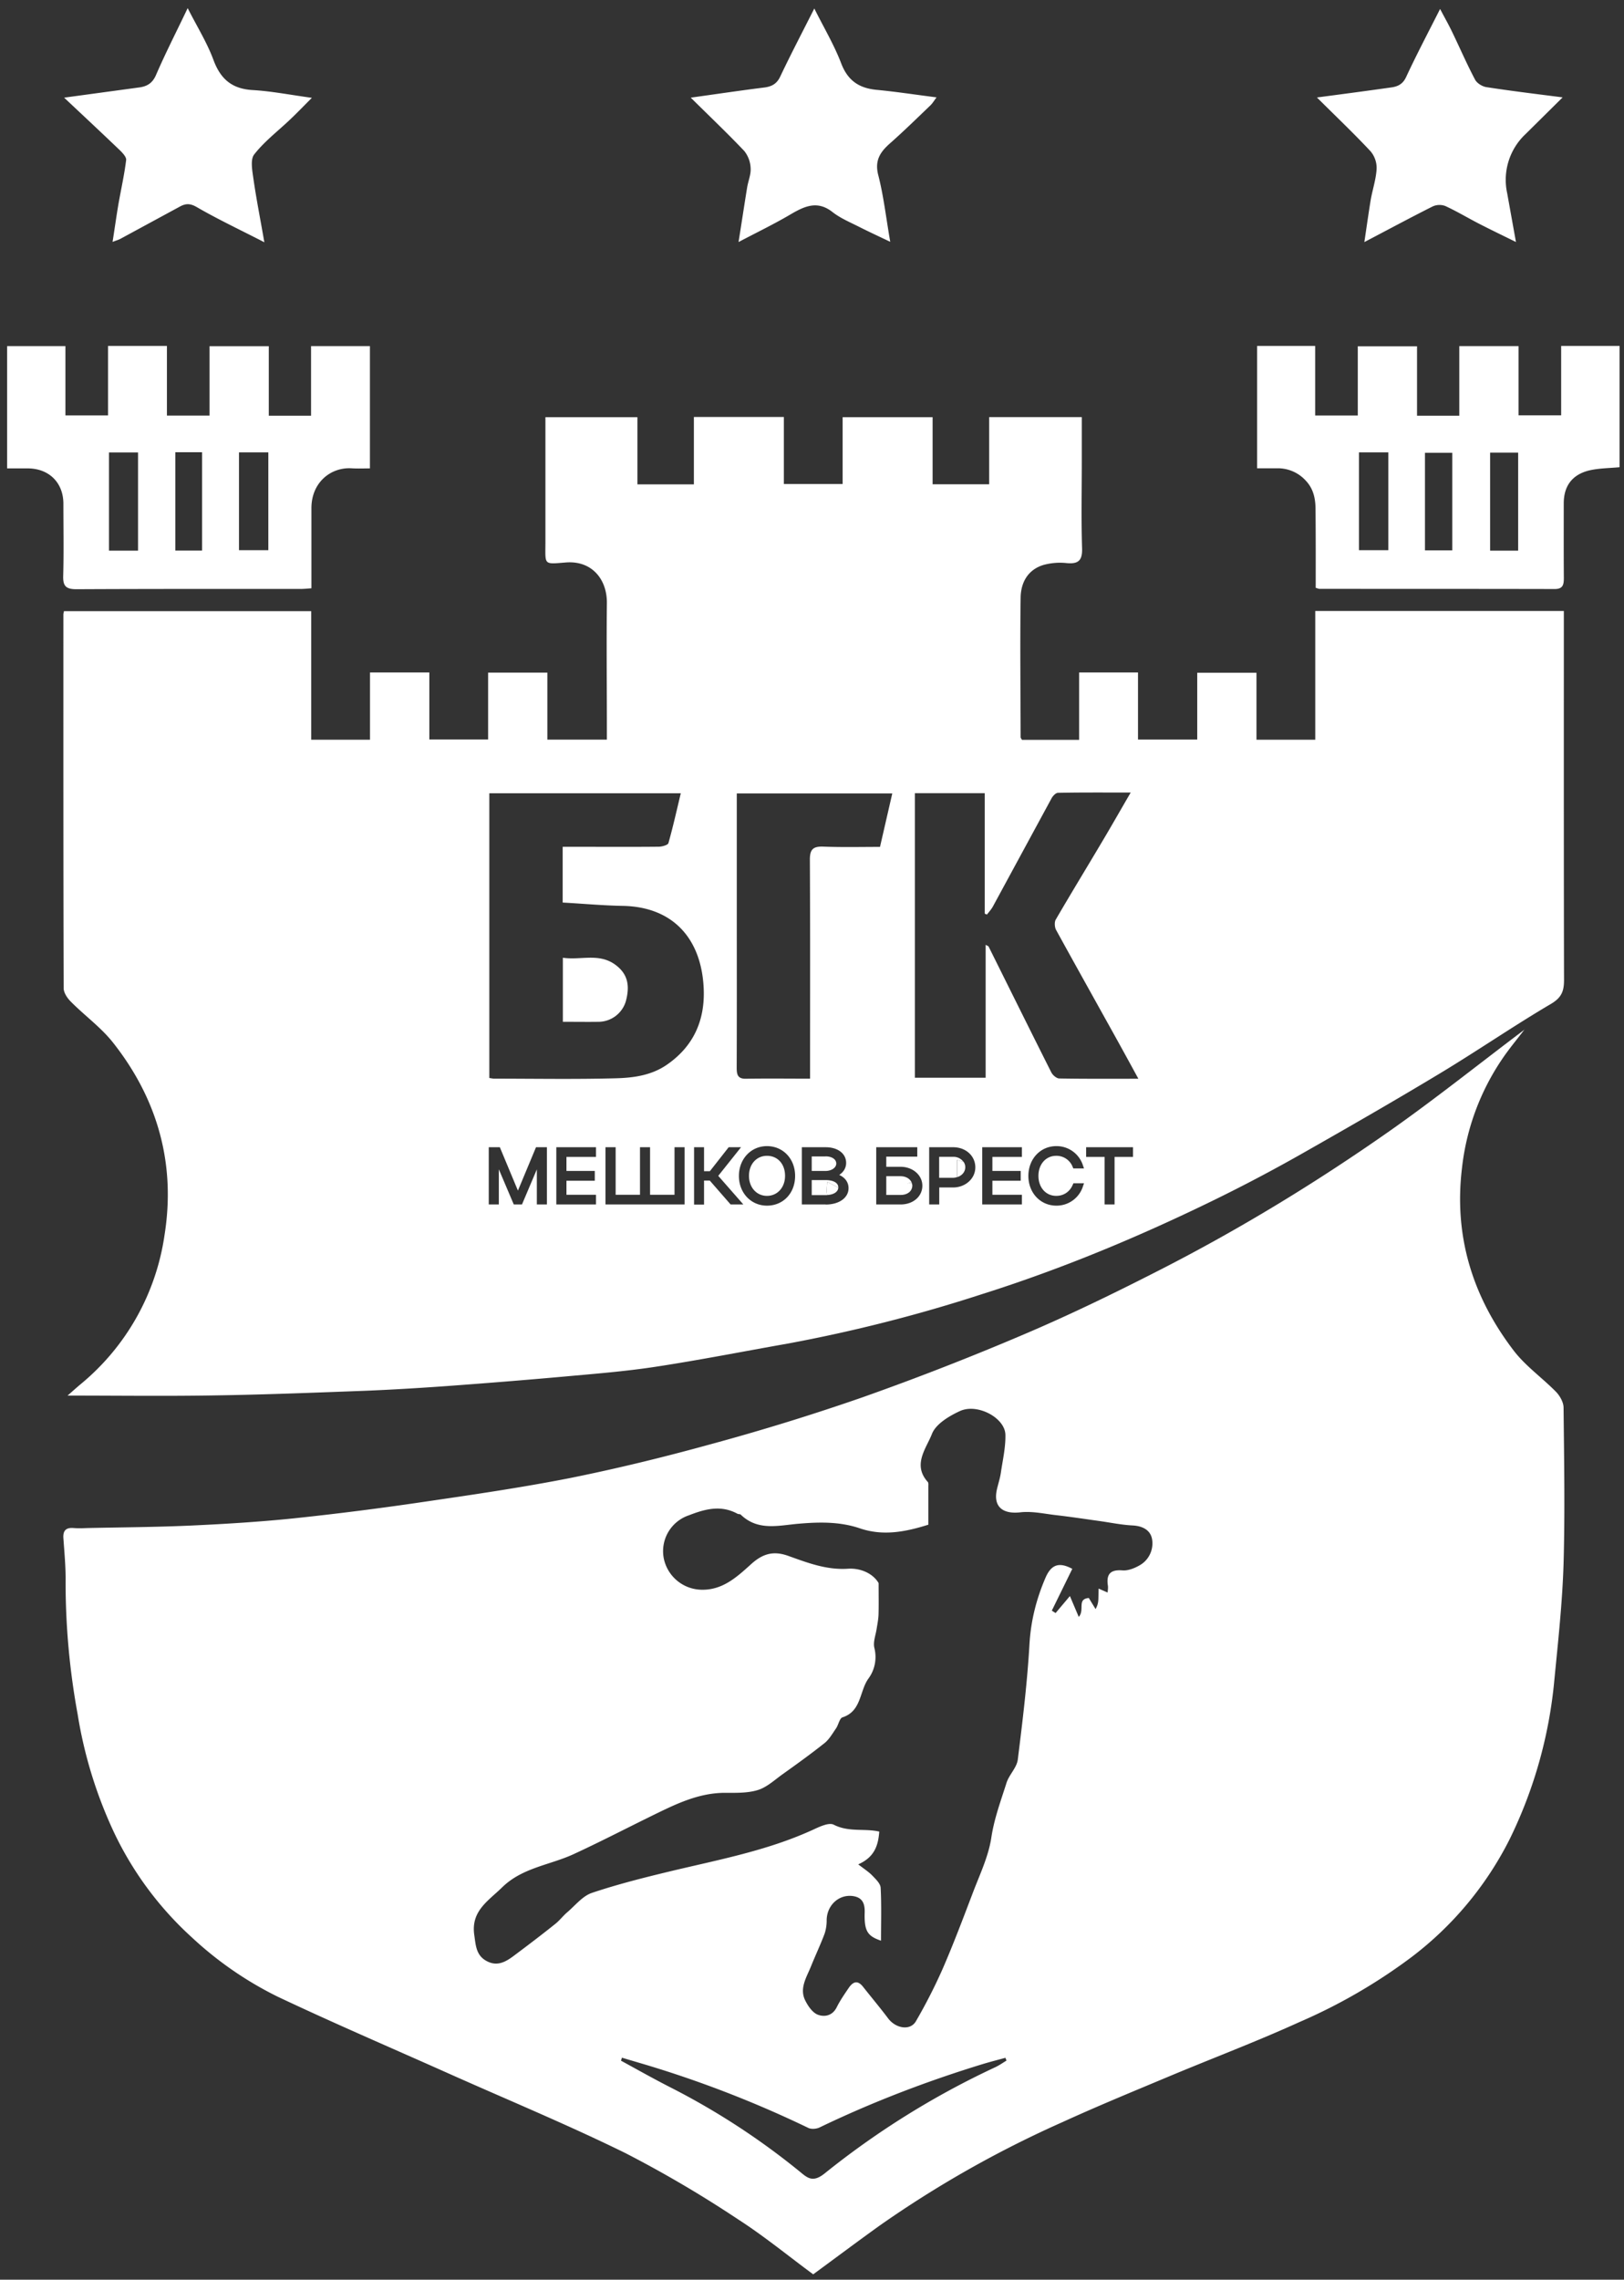 <svg viewBox="0 0 176 247" fill="none" xmlns="http://www.w3.org/2000/svg"><rect x="0" y="0" width="176" height="247" fill="#333333" stroke="none"/><path d="M165.23 111.53c-.88 1.15-1.7 2.13-2.41 3.18a26.18 26.18 0 0 0-4.38 11.86c-.89 7.4 1.16 13.95 5.61 19.77 1.29 1.68 3.1 2.95 4.6 4.48.41.43.8 1.12.8 1.7.06 5.64.16 11.28 0 16.91-.13 4.21-.59 8.41-1 12.61a49.4 49.4 0 0 1-4.86 17.27 36.75 36.75 0 0 1-10.62 12.74 59.67 59.67 0 0 1-12.13 7.03c-4.7 2.14-9.54 3.96-14.3 5.96-3.82 1.6-7.64 3.17-11.4 4.89a117.71 117.71 0 0 0-19.84 11.23c-2.38 1.71-4.73 3.47-7.17 5.26-2.65-1.95-5.3-4.13-8.16-5.97a126.6 126.6 0 0 0-12.2-7.17c-6.25-3.07-12.7-5.74-19.06-8.58-6.22-2.78-12.48-5.46-18.63-8.37a38.63 38.63 0 0 1-9.28-6.41 36.49 36.49 0 0 1-8.42-11.33 47.98 47.98 0 0 1-3.97-12.88 79.01 79.01 0 0 1-1.3-14.35c.02-1.56-.13-3.13-.24-4.69-.06-.83.28-1.18 1.11-1.11.51.04 1.03.02 1.54 0 3.74-.08 7.48-.1 11.21-.27 3.71-.17 7.43-.4 11.12-.78a339.5 339.5 0 0 0 13.97-1.77c5.34-.78 10.69-1.56 15.98-2.6 5.06-1.02 10.1-2.25 15.07-3.62a249.14 249.14 0 0 0 16.48-5.08 298.49 298.49 0 0 0 17.82-6.95c4.92-2.1 9.75-4.45 14.52-6.89 8.6-4.39 16.86-9.42 24.77-14.96 4.99-3.5 9.75-7.31 14.78-11.1Zm-64.63 53.67c-2.48.78-4.9 1.25-7.42.39-2.15-.73-4.38-.69-6.59-.5-2.2.18-4.43.83-6.31-.98-.08-.08-.25-.04-.36-.1-1.79-.97-3.49-.52-5.26.17a4.1 4.1 0 0 0-2.73 4.64 4.25 4.25 0 0 0 3.96 3.42c2.36.11 3.93-1.34 5.47-2.73 1.24-1.13 2.39-1.53 4.05-.94 2.07.74 4.14 1.55 6.47 1.4 1.45-.1 2.78.57 3.34 1.56 0 1.41.02 2.42-.01 3.43-.02.5-.12 1-.2 1.49-.1.7-.41 1.46-.25 2.1.31 1.25 0 2.44-.63 3.3-1 1.37-.75 3.55-2.82 4.22-.33.1-.44.83-.72 1.22-.38.55-.73 1.17-1.23 1.57-1.47 1.17-3 2.27-4.54 3.37-.87.62-1.71 1.42-2.7 1.72-1.14.35-2.42.3-3.64.3-2.91.03-5.4 1.3-7.92 2.53-2.81 1.38-5.59 2.82-8.43 4.13-2.58 1.18-5.55 1.45-7.73 3.6-1.51 1.47-3.38 2.56-3 5.15.16 1.12.2 2.19 1.31 2.8 1.17.65 2.11.1 3.01-.58 1.5-1.12 3-2.26 4.46-3.43.48-.38.85-.89 1.32-1.28.86-.74 1.64-1.74 2.65-2.08 2.8-.94 5.67-1.66 8.54-2.35 5.18-1.24 10.43-2.22 15.33-4.45.74-.34 1.8-.87 2.35-.58 1.63.83 3.34.37 4.92.74-.11 1.42-.46 2.75-2.28 3.55.69.53 1.16.83 1.54 1.23.37.38.86.85.89 1.3.1 1.9.04 3.8.04 5.74-1.47-.5-1.83-1.04-1.77-3.07.03-1.03-.3-1.64-1.32-1.77-1.51-.18-2.77 1.02-2.8 2.6a4.56 4.56 0 0 1-.22 1.47c-.45 1.2-1 2.36-1.48 3.55-.49 1.22-1.32 2.44-.57 3.8.3.58.78 1.25 1.34 1.45.73.26 1.57.09 2.02-.82.35-.7.8-1.36 1.25-2.02.44-.67.95-1.02 1.6-.2.9 1.14 1.85 2.27 2.73 3.44.84 1.1 2.4 1.34 3 .3a58.22 58.22 0 0 0 2.86-5.59c1.2-2.75 2.26-5.57 3.33-8.38.74-1.94 1.67-3.88 1.98-5.9.31-2.08 1.03-4 1.65-5.96.28-.88 1.1-1.63 1.22-2.5.52-4.17 1.03-8.36 1.27-12.55.15-2.53.75-4.88 1.73-7.16.64-1.5 1.52-1.72 2.91-.98l-2.22 4.53.41.26 1.55-1.84.96 2.26c.68-.76-.23-1.94 1.09-2.05l.73 1.2c.28-.48.3-.85.31-1.22l.02-1 .98.43c.01-.24.06-.49.03-.73-.2-1.28.28-1.78 1.6-1.67.58.04 1.25-.22 1.78-.52a2.73 2.73 0 0 0 1.42-2.76c-.13-1.05-.99-1.53-2.12-1.59-1.2-.06-2.4-.31-3.6-.48-1.58-.22-3.15-.46-4.73-.64-1.28-.15-2.6-.45-3.86-.3-1.93.21-2.94-.64-2.52-2.49.14-.6.34-1.2.43-1.82.2-1.36.52-2.74.49-4.1-.04-1.83-3.04-3.44-4.94-2.56-1.17.54-2.6 1.4-3.02 2.47-.61 1.57-2.14 3.34-.45 5.21.09.1.06.33.06.5v4.13h-.01Zm-33.2 57.75-.1.32c1.81.99 3.6 2 5.45 2.94a78.73 78.73 0 0 1 13.95 9.1c.82.68 1.4 1.2 2.68.17a90.48 90.48 0 0 1 18.48-11.5c.43-.2.82-.48 1.22-.72l-.12-.3c-.85.23-1.71.45-2.56.71-6.02 1.85-11.9 4.1-17.59 6.84-.34.16-.88.2-1.2.05a120.22 120.22 0 0 0-17.6-6.84l-2.6-.77Zm68.84-172.21v-13.26h6.29v7.54h4.62v-7.5h6.42v7.52h4.58v-7.54h6.42v7.5h4.62v-7.52h6.33v13.14c-1.1.11-2.25.1-3.33.36-1.85.47-2.72 1.72-2.72 3.57 0 2.69-.01 5.38.01 8.07 0 .74-.1 1.21-1.02 1.2-8.5-.02-16.98-.01-25.47-.02-.08 0-.16-.04-.4-.11 0-2.8.01-5.64-.02-8.48 0-1.19-.22-2.3-1.14-3.22a4.07 4.07 0 0 0-3.06-1.25h-2.13Zm11.04-1.73v10.6h3.18v-10.6h-3.18Zm17.25 10.65v-10.62h-3.04v10.62h3.04Zm-7.14-10.6h-2.96v10.57h2.96v-10.57Zm-156.62 1.69v-13.25h6.32v7.51h4.62v-7.53h6.38v7.55h4.62v-7.52h6.42v7.53h4.58v-7.54h6.38v13.25c-.65 0-1.32.03-1.98-.01-2.26-.14-4.36 1.53-4.36 4.32v8.68c-.42.03-.78.07-1.15.07-8.1 0-16.21-.01-24.32.03-1.13 0-1.47-.34-1.43-1.46.07-2.6.02-5.2.02-7.8 0-2.26-1.53-3.8-3.8-3.83h-2.3Zm14.19 8.91v-10.64h-3.15v10.64h3.15Zm10.94-10.65v10.6h3.18v-10.6h-3.18Zm-6.9-.01v10.65h2.9v-10.65h-2.9Zm9.65-22.75c-2.6-1.34-5.03-2.48-7.34-3.82-.73-.42-1.21-.38-1.83-.04l-6.4 3.47c-.21.12-.45.18-.88.35.23-1.46.41-2.76.63-4.06.28-1.6.64-3.18.84-4.8.05-.32-.38-.78-.69-1.08-1.92-1.84-3.87-3.66-6.03-5.69l8.09-1.1c.86-.11 1.47-.43 1.87-1.36 1.03-2.38 2.22-4.7 3.43-7.24 1 1.98 2.1 3.73 2.8 5.63.78 2.1 2.04 3.13 4.28 3.25 2 .12 3.99.51 6.38.84-.9.9-1.6 1.63-2.34 2.33-1.32 1.26-2.8 2.38-3.91 3.8-.45.57-.2 1.79-.08 2.68.32 2.22.76 4.42 1.18 6.85Zm51.39-.03c.34-2.12.62-4 .93-5.9.11-.69.42-1.4.38-2.07a3.18 3.18 0 0 0-.69-1.89c-1.81-1.91-3.73-3.73-5.8-5.78 2.8-.39 5.35-.77 7.9-1.09.84-.1 1.41-.37 1.8-1.2 1.15-2.43 2.4-4.81 3.69-7.37 1.02 2.05 2.15 3.94 2.92 5.96.73 1.9 1.98 2.69 3.89 2.86 2.08.2 4.15.52 6.44.81-.28.37-.44.65-.66.86-1.44 1.38-2.87 2.78-4.36 4.1-1.07.94-1.71 1.85-1.3 3.46.59 2.29.85 4.67 1.3 7.23-1.2-.57-2.3-1.08-3.39-1.63-.97-.49-2-.92-2.85-1.58-1.64-1.3-3.03-.66-4.55.23-1.76 1.04-3.61 1.93-5.64 3Zm62.69-15.66c2.87-.38 5.46-.72 8.06-1.09.7-.1 1.24-.35 1.6-1.13 1.13-2.43 2.38-4.8 3.68-7.37.46.88.9 1.65 1.28 2.44.84 1.73 1.6 3.5 2.5 5.2.2.4.78.76 1.24.83 2.64.41 5.3.73 8.26 1.11l-4.01 3.97a6.8 6.8 0 0 0-2 6.42l.95 5.28c-1.45-.71-2.73-1.33-4-1.98-1.22-.63-2.4-1.34-3.66-1.92a1.79 1.79 0 0 0-1.37.05c-2.39 1.2-4.75 2.47-7.4 3.86.26-1.72.46-3.18.7-4.63.2-1.1.57-2.2.63-3.31a2.81 2.81 0 0 0-.65-1.89c-1.8-1.93-3.72-3.75-5.81-5.83Zm-81.73 93.21c1.94.29 3.9-.55 5.69.76 1.24.92 1.64 2.1 1.13 3.97a3.11 3.11 0 0 1-2.88 2.21c-1.28.02-2.56 0-3.94 0v-6.94Zm22.12 21.46c-1.13 0-1.95.9-1.95 2.17 0 1.25.82 2.17 1.95 2.17 1.12 0 1.96-.9 1.96-2.17 0-1.28-.8-2.17-1.96-2.17Z" fill="#fff"/><path d="M169.48 67.75v-1.55h-26.94v13.95h-6.37v-7.26h-6.42v7.24h-6.42v-7.27h-6.38v7.3h-6.2c-.07-.14-.14-.21-.14-.28-.01-5.04-.07-10.08 0-15.12.02-1.65.79-3.04 2.48-3.55a6.79 6.79 0 0 1 2.5-.2c1.27.12 1.72-.27 1.68-1.6-.1-3.12-.03-6.24-.03-9.36v-4.86h-10.04v7.28h-6.13v-7.27h-9.75v7.24h-6.37v-7.26h-9.75v7.3h-6.12v-7.28h-9.97v13.54c0 2.52-.25 2.4 2.26 2.2 2.81-.2 4.44 1.87 4.4 4.43-.05 4.49 0 8.97 0 13.46v1.31h-6.45v-7.26h-6.42v7.24h-6.37v-7.26h-6.43v7.29h-6.37v-13.93h-26.8c-.03.18-.06.26-.06.34 0 13.5-.01 27 .03 40.5 0 .5.39 1.08.77 1.46 1.5 1.52 3.29 2.8 4.6 4.47 4.84 6.14 6.8 13.18 5.55 20.9a25.68 25.68 0 0 1-9.04 16.05c-.53.44-1.03.9-1.46 1.27 5.32 0 10.62.07 15.93-.02 5.43-.08 10.86-.3 16.29-.5 2.96-.12 5.91-.3 8.86-.51 4.24-.31 8.49-.65 12.73-1.03 3.3-.3 6.62-.56 9.9-1.06 4.8-.73 9.55-1.67 14.32-2.51a165.78 165.78 0 0 0 21.07-5.36c8.7-2.75 17.08-6.25 25.26-10.25a176.4 176.4 0 0 0 9.22-4.86c5.09-2.89 10.16-5.8 15.17-8.82 4.05-2.44 7.94-5.12 12-7.51 1.17-.69 1.43-1.39 1.43-2.6-.03-12.81-.02-25.63-.02-38.44Zm-116.45 18.2h20.75c-.44 1.83-.84 3.63-1.34 5.4-.06.21-.67.38-1.03.39-3.03.03-6.06.01-9.09.01h-1.34v6.04c2.18.12 4.33.32 6.48.36 5.55.09 8.55 3.63 8.8 8.89.17 3.48-1.08 6.32-4 8.33-1.67 1.15-3.61 1.41-5.51 1.46-4.4.12-8.79.04-13.19.04-.16 0-.32-.04-.53-.07v-30.84Zm6.24 44.55h-1.09v-3.8l-1.61 3.8h-.89l-1.62-3.81v3.81h-1.09v-6.2h1.2l1.96 4.7 1.96-4.7h1.18v6.2Zm5.32-5.15h-3.2v1.52h3.07v1.06h-3.07v1.52h3.2v1.05h-4.3v-6.2h4.3v1.05Zm9.6 5.15h-8.57v-6.2h1.1v5.15h2.64v-5.15h1.09v5.15h2.65v-5.15h1.09v6.2Zm4.99 0-2.26-2.59h-.62v2.6h-1.08v-6.21h1.08v2.6h.63l2.04-2.6h1.34l-2.47 3.1 2.72 3.1h-1.38Zm3.94.13c-1.73 0-3.04-1.38-3.04-3.22 0-1.84 1.31-3.23 3.04-3.23s3.05 1.36 3.05 3.23c0 1.87-1.29 3.22-3.05 3.22Zm6.36-.13h-2.58v-6.2h2.58c1.32 0 2.22.69 2.22 1.7 0 .53-.28 1-.75 1.3.65.3 1.01.8 1.01 1.44 0 1.04-1.02 1.77-2.48 1.77Zm-.26-38.77c-1.12-.04-1.46.31-1.45 1.45.04 7.38.02 14.76.02 22.15v1.54c-2.43 0-4.7-.03-6.95.01-.94.02-1-.51-1-1.23.02-5.34.01-10.67.01-16v-13.68h16.85l-1.33 5.79c-2.06 0-4.1.05-6.15-.03Zm8.38 38.77h-2.64v-6.2h4.45v1.02h-3.36v1.1h1.55c1.32 0 2.36.9 2.36 2.05 0 1.14-.97 2.03-2.36 2.03Zm5.69-1.84h-1.5v1.84h-1.09v-6.2h2.6c1.37 0 2.4.94 2.4 2.18 0 1.24-1.1 2.18-2.4 2.18h-.01Zm7.46-3.31h-3.2v1.52h3.07v1.06h-3.07v1.52h3.2v1.05h-4.3v-6.2h4.3v1.05Zm3.72 4.22c.82 0 1.49-.46 1.8-1.23l.06-.13h1.15l-.1.28a3 3 0 0 1-2.9 2.14c-1.72 0-3.03-1.38-3.03-3.22 0-1.84 1.3-3.23 3.03-3.23a3 3 0 0 1 2.9 2.14l.1.28h-1.16l-.06-.14a1.88 1.88 0 0 0-1.8-1.23c-1.11 0-1.92.91-1.92 2.17 0 1.26.8 2.17 1.93 2.17Zm8.32-4.22h-2v5.15h-1.08v-5.15h-2v-1.05h5.08v1.05Zm-8-8.5c-.3-.01-.71-.37-.86-.67-2.28-4.53-4.53-9.08-6.79-13.62-.03-.06-.13-.08-.32-.19v14.4h-7.67v-30.83h7.57v13.05l.24.1c.23-.3.5-.59.67-.92l6.34-11.69c.14-.25.45-.58.69-.58 2.54-.05 5.08-.03 7.88-.03-1.12 1.92-2.1 3.65-3.12 5.36-1.66 2.8-3.36 5.58-5 8.4-.16.27-.13.82.03 1.12 1.85 3.37 3.73 6.73 5.6 10.1a641.6 641.6 0 0 1 3.32 6.03c-2.98 0-5.78.02-8.59-.03Z" fill="#fff"/><path d="M89.47 127.86h-1.5v1.63h1.68c-.1-.34-.04-.84 0-1.45l1.2.64v-.02c0-.59-.7-.8-1.38-.8Zm8.13-.42h-1.55v2.03h1.55c.29 0 .54-.06.75-.17v-1.08c.16-.04.32-.06.46-.06-.15-.42-.62-.72-1.22-.72Zm5.68-2.1h-1.5v2.27h1.5c.16 0 .3-.03.44-.07v-1.85l.7.2a1.33 1.33 0 0 0-1.14-.55Zm-13.81-.04h-1.5v1.57h1.5c.64 0 1.16-.35 1.16-.8 0-.46-.47-.78-1.16-.78Z" fill="#fff"/><path d="M89.65 129.48c.71-.04 1.18-.35 1.2-.8l-1.2-.64c-.04.6-.1 1.11 0 1.44Zm8.69-.18a.93.93 0 0 0 .53-.84c0-.1-.03-.2-.06-.3-.15 0-.3.02-.47.06v1.08Zm5.39-1.76c.52-.15.88-.57.88-1.07a.97.97 0 0 0-.18-.58l-.7-.2v1.85Z" fill="#fff"/></svg>